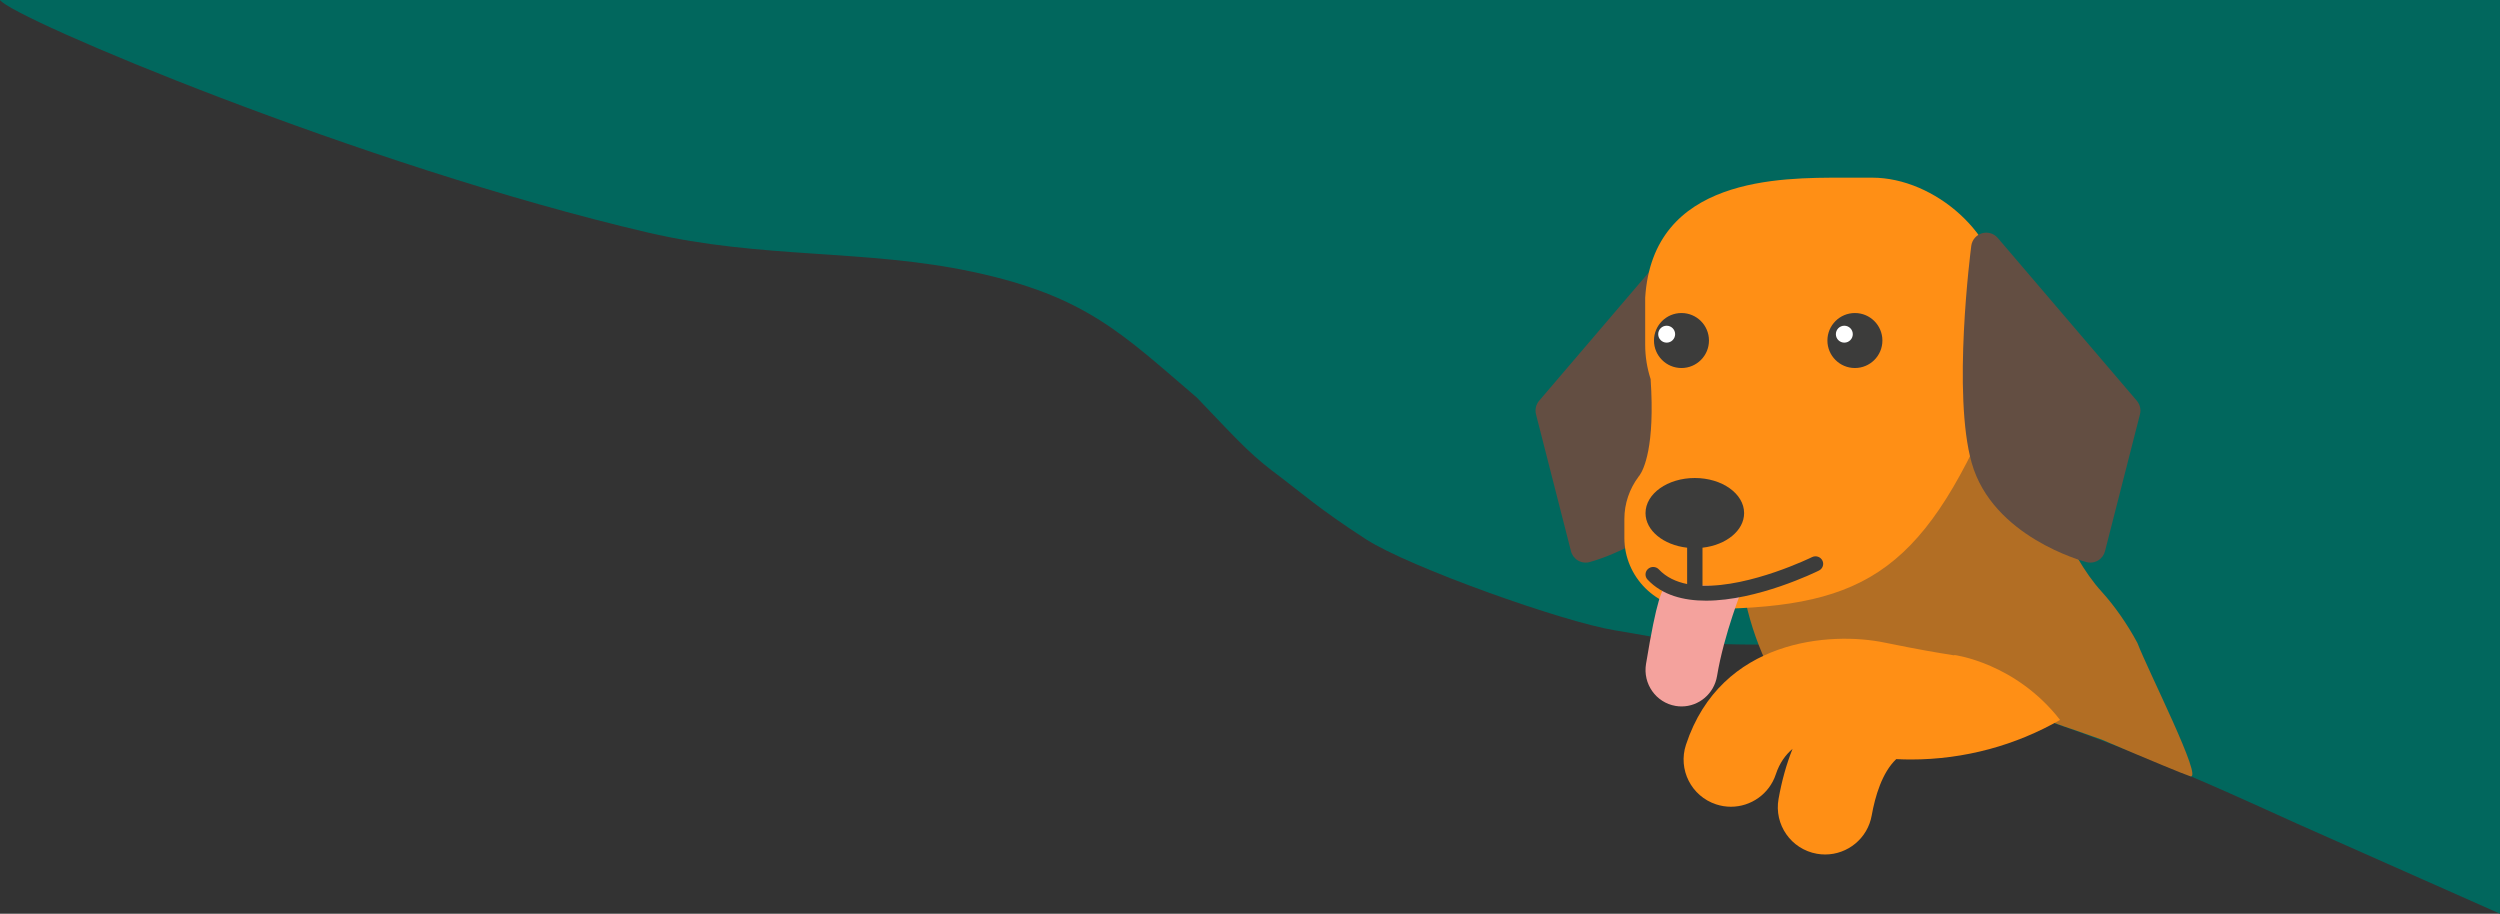 <?xml version="1.0" encoding="UTF-8"?>
<svg width="591px" height="216px" viewBox="0 0 591 216" version="1.1" xmlns="http://www.w3.org/2000/svg" xmlns:xlink="http://www.w3.org/1999/xlink">
    <rect x="0" y="0" width="591" height="216" fill="#333333" stroke="none"/>
    <!-- Generator: Sketch 60.1 (88133) - https://sketch.com -->
    <title>编组</title>
    <desc>Created with Sketch.</desc>
    <g id="页面-1" stroke="none" stroke-width="1" fill="none" fill-rule="evenodd">
        <g id="编组">
            <g id="wave" fill="#01675D" fill-rule="nonzero">
                <path d="M0,0 C2.674,4.181 85.563,39.212 153.269,55 C180.145,61.267 204.589,58.836 230.039,64.281 C256.763,70 265.384,79 282.945,94 C294.517,106.152 296.042,107.794 303,113 C306.921,115.934 312.042,120.472 322.949,127.5 C333.122,134.055 369.442,147 381.721,149 C394,151 398,152.5 417.321,152.367 C436.642,152.235 446.201,159.255 460.028,163.018 C495.344,172.628 524.707,186.43 543,194.7 L591,216 L591,0 L543,0 C495,0 399,0 303,0" id="路径"></path>
            </g>
            <g id="dog" transform="translate(443, 120.5) scale(-1, 1) translate(-443, -120.5) translate(363, 39)">
                <path d="M49.52,34.667 C49.52,34.667 42.673,82.789 26.146,100.898 C23.23,104.093 20.098,108.523 17.716,112.998 C15.132,119.724 1.989,145.599 5.233,144.506 C7.079,143.885 14.05,140.999 26.146,135.849 C29.002,134.837 31.092,134.097 32.414,133.632 C33.841,133.13 42.772,130.366 49.023,126.4 C55.923,122.022 60.124,116.429 60.124,116.429 C60.574,116.798 60.911,117.075 61.136,117.259 C67.027,122.091 75.862,129.337 87.643,139 C89.01,138.663 90.356,138.271 91.691,137.855 C104.537,124.055 115.907,102.938 110.713,73.34 C100.19,13.39 49.52,34.667 49.52,34.667 Z" id="路径" fill="#B26E24"></path>
                <path d="M120.008,19.119 C120.189,17.716 121.18,16.552 122.534,16.149 C123.889,15.745 125.352,16.179 126.271,17.254 L159.142,55.734 C159.899,56.619 160.176,57.818 159.889,58.947 L151.619,91.309 C151.384,92.231 150.79,93.023 149.969,93.505 C149.414,93.833 148.788,94 148.155,94 C147.852,94 147.547,93.962 147.247,93.883 C146.344,93.645 125.065,87.87 120.114,70.447 C115.517,54.265 119.823,20.545 120.008,19.119" id="路径" fill="#634E42"></path>
                <path d="M135.703,73.769 L135.711,73.752 C135.711,73.752 135.663,73.706 135.581,73.609 C135.524,73.532 135.468,73.454 135.408,73.378 C134.469,72.043 131.718,66.679 132.792,50.62 C133.625,48.051 134.079,45.313 134.079,42.47 L134.079,31.382 C132.291,2.767 102.089,3 87.269,3 L80.412,3 C65.592,3 50,16.687 50,31.382 L50,42.47 C50,46.05 50.718,49.465 52.011,52.583 L52.012,52.585 C52.542,53.86 50.875,55.347 51.588,56.514 C69.152,97.52 83.309,105 122.003,105 C131.39,105 139,97.455 139,88.147 L139,83.712 C139,79.988 137.766,76.559 135.703,73.769" id="路径" fill="#FF8F15"></path>
                <path d="M91,41.5 C91,45.09 88.089,48 84.5,48 C80.909,48 78,45.09 78,41.5 C78,37.909 80.909,35 84.5,35 C88.089,35 91,37.909 91,41.5" id="路径" fill="#3C3C3B"></path>
                <path d="M132,41.5 C132,45.09 129.089,48 125.499,48 C121.909,48 119,45.09 119,41.5 C119,37.909 121.909,35 125.499,35 C129.089,35 132,37.909 132,41.5" id="路径" fill="#3C3C3B"></path>
                <path d="M89,40 C89,41.104 88.104,42 87,42 C85.895,42 85,41.104 85,40 C85,38.895 85.895,38 87,38 C88.104,38 89,38.895 89,40" id="路径" fill="#FFFFFF"></path>
                <path d="M131,40 C131,41.104 130.104,42 128.999,42 C127.895,42 127,41.104 127,40 C127,38.895 127.895,38 128.999,38 C130.104,38 131,38.895 131,40" id="路径" fill="#FFFFFF"></path>
                <path d="M56.992,19.119 C56.81,17.716 55.82,16.552 54.466,16.149 C53.111,15.745 51.647,16.179 50.729,17.254 L17.858,55.734 C17.103,56.619 16.823,57.818 17.111,58.947 L25.38,91.309 C25.616,92.231 26.21,93.023 27.031,93.505 C27.585,93.833 28.212,94 28.844,94 C29.148,94 29.453,93.962 29.752,93.883 C30.655,93.645 51.935,87.87 56.886,70.447 C61.483,54.265 57.178,20.545 56.992,19.119" id="路径" fill="#634E42"></path>
                <path d="M119,101 C119,101 123.976,105.969 126,119" id="路径" fill="#3C3C3B"></path>
                <path d="M125.476,128 C121.389,128 117.783,125.013 117.089,120.798 C115.477,111 111.035,99.864 111,99.827 C111.122,99.957 111,99.827 111,99.827 L128.857,99 C130.114,100.185 131.337,102.495 133.883,117.969 C134.655,122.66 131.523,127.1 126.885,127.883 C126.412,127.962 125.94,127.999 125.476,128" id="路径" fill="#F4A29D"></path>
                <path d="M130.848,95.604 C129.099,97.463 126.779,98.54 124.162,99.069 L124.162,90.476 C129.734,89.854 133.999,86.433 133.999,82.294 C133.999,77.714 128.783,74 122.345,74 C115.909,74 110.692,77.714 110.692,82.294 C110.692,86.433 114.958,89.854 120.53,90.476 L120.53,99.464 C109.164,99.798 94.833,92.803 94.637,92.705 C93.74,92.261 92.649,92.612 92.196,93.489 C91.743,94.363 92.101,95.432 92.995,95.875 C93.818,96.284 107.562,103 119.695,103 C125.025,103 130.043,101.706 133.519,98.013 C134.2,97.291 134.152,96.165 133.414,95.501 C132.677,94.835 131.529,94.882 130.848,95.604" id="路径" fill="#3C3C3B"></path>
                <path d="M124.436,137.056 C116.157,111.946 90.101,110.281 77.481,112.911 C68.879,114.665 65.428,115.217 61.054,115.924 L60.959,115.846 C60.959,115.846 46.528,117.68 36,131.19 C46.404,137.132 58.445,140.546 71.292,140.546 C72.446,140.546 73.591,140.511 74.731,140.455 C78.083,143.635 79.731,149.283 80.532,153.787 C81.494,159.197 86.21,163.001 91.53,163 C92.178,163 92.836,162.944 93.497,162.827 C99.579,161.748 103.633,155.954 102.553,149.884 C101.781,145.543 100.673,141.596 99.246,138.04 C100.924,139.464 102.324,141.404 103.192,144.037 C104.741,148.735 109.114,151.713 113.812,151.713 C114.971,151.713 116.149,151.531 117.31,151.15 C123.176,149.222 126.368,142.912 124.436,137.056" id="路径" fill="#FF8F15"></path>
            </g>
        </g>
    </g>
</svg>